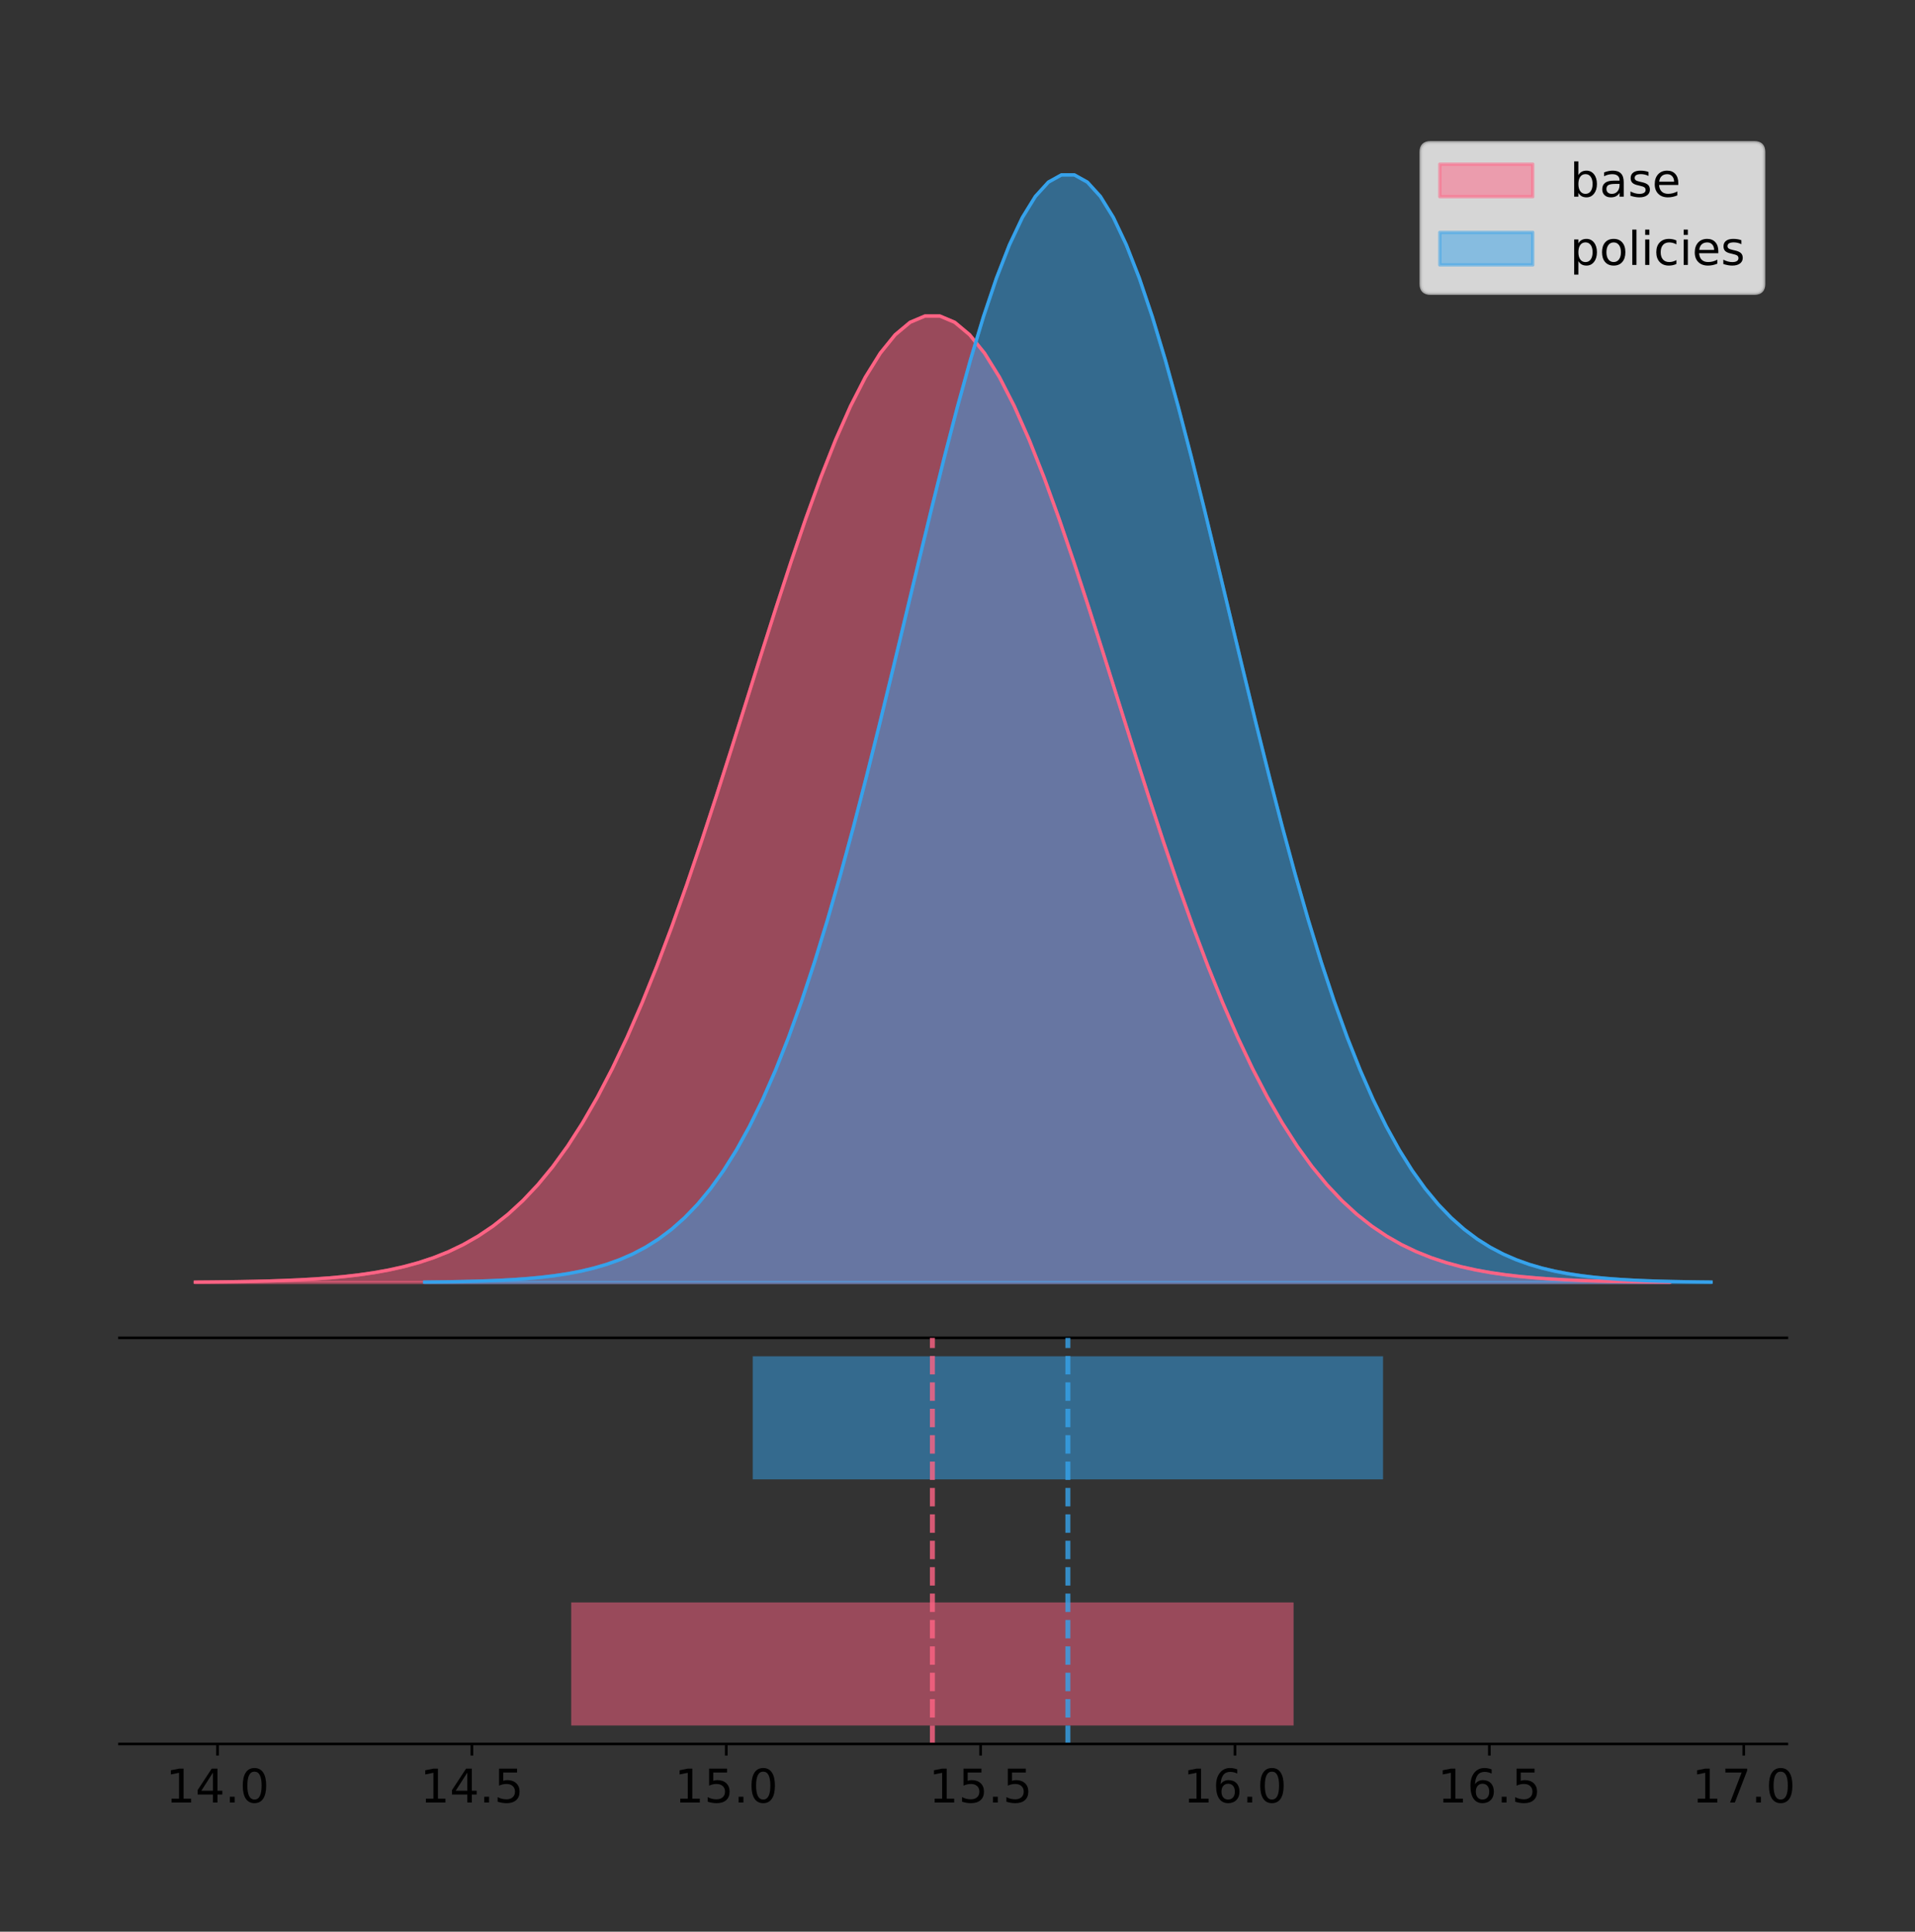 <?xml version="1.0" encoding="utf-8" standalone="no"?>
<!DOCTYPE svg PUBLIC "-//W3C//DTD SVG 1.1//EN"
  "http://www.w3.org/Graphics/SVG/1.1/DTD/svg11.dtd">
<!-- Created with matplotlib (https://matplotlib.org/) -->
<svg height="581.789pt" version="1.1" viewBox="0 0 576.799 581.789" width="576.799pt" xmlns="http://www.w3.org/2000/svg" xmlns:xlink="http://www.w3.org/1999/xlink">
 <rect x="0" y="0" width="576.799" height="581.789" fill="#333333" stroke="none"/>
 <defs>
  <style type="text/css">
*{stroke-linecap:butt;stroke-linejoin:round;}
  </style>
 </defs>
 <g id="figure_1">
  <g id="patch_1">
   <path d="M 0 581.789 
L 576.799 581.789 
L 576.799 0 
L 0 0 
z
" style="fill:none;"/>
  </g>
  <g id="axes_1">
   <g id="patch_2">
    <path d="M 36 402.93 
L 538.2 402.93 
L 538.2 36 
L 36 36 
z
" style="fill:none;"/>
   </g>
   <g id="PolyCollection_1">
    <defs>
     <path d="M 58.827 -195.538 
L 58.827 -195.636 
L 63.312 -195.673 
L 67.797 -195.722 
L 72.283 -195.788 
L 76.768 -195.876 
L 81.253 -195.991 
L 85.738 -196.142 
L 90.223 -196.338 
L 94.708 -196.591 
L 99.193 -196.914 
L 103.678 -197.324 
L 108.163 -197.843 
L 112.648 -198.492 
L 117.133 -199.299 
L 121.619 -200.295 
L 126.104 -201.517 
L 130.589 -203.003 
L 135.074 -204.799 
L 139.559 -206.951 
L 144.044 -209.511 
L 148.529 -212.535 
L 153.014 -216.079 
L 157.499 -220.2 
L 161.984 -224.955 
L 166.469 -230.398 
L 170.955 -236.58 
L 175.44 -243.544 
L 179.925 -251.323 
L 184.41 -259.941 
L 188.895 -269.407 
L 193.38 -279.713 
L 197.865 -290.832 
L 202.35 -302.717 
L 206.835 -315.301 
L 211.32 -328.49 
L 215.805 -342.172 
L 220.29 -356.209 
L 224.776 -370.444 
L 229.261 -384.701 
L 233.746 -398.788 
L 238.231 -412.503 
L 242.716 -425.636 
L 247.201 -437.976 
L 251.686 -449.315 
L 256.171 -459.455 
L 260.656 -468.214 
L 265.141 -475.43 
L 269.626 -480.967 
L 274.112 -484.719 
L 278.597 -486.614 
L 283.082 -486.614 
L 287.567 -484.719 
L 292.052 -480.967 
L 296.537 -475.43 
L 301.022 -468.214 
L 305.507 -459.455 
L 309.992 -449.315 
L 314.477 -437.976 
L 318.962 -425.636 
L 323.448 -412.503 
L 327.933 -398.788 
L 332.418 -384.701 
L 336.903 -370.444 
L 341.388 -356.209 
L 345.873 -342.172 
L 350.358 -328.49 
L 354.843 -315.301 
L 359.328 -302.717 
L 363.813 -290.832 
L 368.298 -279.713 
L 372.784 -269.407 
L 377.269 -259.941 
L 381.754 -251.323 
L 386.239 -243.544 
L 390.724 -236.58 
L 395.209 -230.398 
L 399.694 -224.955 
L 404.179 -220.2 
L 408.664 -216.079 
L 413.149 -212.535 
L 417.634 -209.511 
L 422.119 -206.951 
L 426.605 -204.799 
L 431.09 -203.003 
L 435.575 -201.517 
L 440.06 -200.295 
L 444.545 -199.299 
L 449.03 -198.492 
L 453.515 -197.843 
L 458 -197.324 
L 462.485 -196.914 
L 466.97 -196.591 
L 471.455 -196.338 
L 475.941 -196.142 
L 480.426 -195.991 
L 484.911 -195.876 
L 489.396 -195.788 
L 493.881 -195.722 
L 498.366 -195.673 
L 502.851 -195.636 
L 502.851 -195.538 
L 502.851 -195.538 
L 498.366 -195.538 
L 493.881 -195.538 
L 489.396 -195.538 
L 484.911 -195.538 
L 480.426 -195.538 
L 475.941 -195.538 
L 471.455 -195.538 
L 466.97 -195.538 
L 462.485 -195.538 
L 458 -195.538 
L 453.515 -195.538 
L 449.03 -195.538 
L 444.545 -195.538 
L 440.06 -195.538 
L 435.575 -195.538 
L 431.09 -195.538 
L 426.605 -195.538 
L 422.119 -195.538 
L 417.634 -195.538 
L 413.149 -195.538 
L 408.664 -195.538 
L 404.179 -195.538 
L 399.694 -195.538 
L 395.209 -195.538 
L 390.724 -195.538 
L 386.239 -195.538 
L 381.754 -195.538 
L 377.269 -195.538 
L 372.784 -195.538 
L 368.298 -195.538 
L 363.813 -195.538 
L 359.328 -195.538 
L 354.843 -195.538 
L 350.358 -195.538 
L 345.873 -195.538 
L 341.388 -195.538 
L 336.903 -195.538 
L 332.418 -195.538 
L 327.933 -195.538 
L 323.448 -195.538 
L 318.962 -195.538 
L 314.477 -195.538 
L 309.992 -195.538 
L 305.507 -195.538 
L 301.022 -195.538 
L 296.537 -195.538 
L 292.052 -195.538 
L 287.567 -195.538 
L 283.082 -195.538 
L 278.597 -195.538 
L 274.112 -195.538 
L 269.626 -195.538 
L 265.141 -195.538 
L 260.656 -195.538 
L 256.171 -195.538 
L 251.686 -195.538 
L 247.201 -195.538 
L 242.716 -195.538 
L 238.231 -195.538 
L 233.746 -195.538 
L 229.261 -195.538 
L 224.776 -195.538 
L 220.29 -195.538 
L 215.805 -195.538 
L 211.32 -195.538 
L 206.835 -195.538 
L 202.35 -195.538 
L 197.865 -195.538 
L 193.38 -195.538 
L 188.895 -195.538 
L 184.41 -195.538 
L 179.925 -195.538 
L 175.44 -195.538 
L 170.955 -195.538 
L 166.469 -195.538 
L 161.984 -195.538 
L 157.499 -195.538 
L 153.014 -195.538 
L 148.529 -195.538 
L 144.044 -195.538 
L 139.559 -195.538 
L 135.074 -195.538 
L 130.589 -195.538 
L 126.104 -195.538 
L 121.619 -195.538 
L 117.133 -195.538 
L 112.648 -195.538 
L 108.163 -195.538 
L 103.678 -195.538 
L 99.193 -195.538 
L 94.708 -195.538 
L 90.223 -195.538 
L 85.738 -195.538 
L 81.253 -195.538 
L 76.768 -195.538 
L 72.283 -195.538 
L 67.797 -195.538 
L 63.312 -195.538 
L 58.827 -195.538 
z
" id="m6c9b7b5560" style="stroke:#ff6384;stroke-opacity:0.5;"/>
    </defs>
    <g clip-path="url(#p23f278ba30)">
     <use style="fill:#ff6384;fill-opacity:0.5;stroke:#ff6384;stroke-opacity:0.5;" x="0" xlink:href="#m6c9b7b5560" y="581.789"/>
    </g>
   </g>
   <g id="PolyCollection_2">
    <defs>
     <path d="M 127.917 -195.538 
L 127.917 -195.65 
L 131.831 -195.692 
L 135.744 -195.749 
L 139.658 -195.825 
L 143.572 -195.925 
L 147.485 -196.058 
L 151.399 -196.23 
L 155.313 -196.455 
L 159.227 -196.744 
L 163.14 -197.115 
L 167.054 -197.585 
L 170.968 -198.179 
L 174.881 -198.923 
L 178.795 -199.848 
L 182.709 -200.99 
L 186.622 -202.39 
L 190.536 -204.093 
L 194.45 -206.151 
L 198.363 -208.617 
L 202.277 -211.552 
L 206.191 -215.017 
L 210.105 -219.078 
L 214.018 -223.801 
L 217.932 -229.25 
L 221.846 -235.488 
L 225.759 -242.572 
L 229.673 -250.552 
L 233.587 -259.468 
L 237.5 -269.344 
L 241.414 -280.192 
L 245.328 -292.002 
L 249.242 -304.744 
L 253.155 -318.365 
L 257.069 -332.786 
L 260.983 -347.901 
L 264.896 -363.58 
L 268.81 -379.667 
L 272.724 -395.98 
L 276.637 -412.318 
L 280.551 -428.462 
L 284.465 -444.18 
L 288.378 -459.23 
L 292.292 -473.372 
L 296.206 -486.366 
L 300.12 -497.987 
L 304.033 -508.025 
L 307.947 -516.294 
L 311.861 -522.64 
L 315.774 -526.94 
L 319.688 -529.111 
L 323.602 -529.111 
L 327.515 -526.94 
L 331.429 -522.64 
L 335.343 -516.294 
L 339.256 -508.025 
L 343.17 -497.987 
L 347.084 -486.366 
L 350.998 -473.372 
L 354.911 -459.23 
L 358.825 -444.18 
L 362.739 -428.462 
L 366.652 -412.318 
L 370.566 -395.98 
L 374.48 -379.667 
L 378.393 -363.58 
L 382.307 -347.901 
L 386.221 -332.786 
L 390.135 -318.365 
L 394.048 -304.744 
L 397.962 -292.002 
L 401.876 -280.192 
L 405.789 -269.344 
L 409.703 -259.468 
L 413.617 -250.552 
L 417.53 -242.572 
L 421.444 -235.488 
L 425.358 -229.25 
L 429.271 -223.801 
L 433.185 -219.078 
L 437.099 -215.017 
L 441.013 -211.552 
L 444.926 -208.617 
L 448.84 -206.151 
L 452.754 -204.093 
L 456.667 -202.39 
L 460.581 -200.99 
L 464.495 -199.848 
L 468.408 -198.923 
L 472.322 -198.179 
L 476.236 -197.585 
L 480.149 -197.115 
L 484.063 -196.744 
L 487.977 -196.455 
L 491.891 -196.23 
L 495.804 -196.058 
L 499.718 -195.925 
L 503.632 -195.825 
L 507.545 -195.749 
L 511.459 -195.692 
L 515.373 -195.65 
L 515.373 -195.538 
L 515.373 -195.538 
L 511.459 -195.538 
L 507.545 -195.538 
L 503.632 -195.538 
L 499.718 -195.538 
L 495.804 -195.538 
L 491.891 -195.538 
L 487.977 -195.538 
L 484.063 -195.538 
L 480.149 -195.538 
L 476.236 -195.538 
L 472.322 -195.538 
L 468.408 -195.538 
L 464.495 -195.538 
L 460.581 -195.538 
L 456.667 -195.538 
L 452.754 -195.538 
L 448.84 -195.538 
L 444.926 -195.538 
L 441.013 -195.538 
L 437.099 -195.538 
L 433.185 -195.538 
L 429.271 -195.538 
L 425.358 -195.538 
L 421.444 -195.538 
L 417.53 -195.538 
L 413.617 -195.538 
L 409.703 -195.538 
L 405.789 -195.538 
L 401.876 -195.538 
L 397.962 -195.538 
L 394.048 -195.538 
L 390.135 -195.538 
L 386.221 -195.538 
L 382.307 -195.538 
L 378.393 -195.538 
L 374.48 -195.538 
L 370.566 -195.538 
L 366.652 -195.538 
L 362.739 -195.538 
L 358.825 -195.538 
L 354.911 -195.538 
L 350.998 -195.538 
L 347.084 -195.538 
L 343.17 -195.538 
L 339.256 -195.538 
L 335.343 -195.538 
L 331.429 -195.538 
L 327.515 -195.538 
L 323.602 -195.538 
L 319.688 -195.538 
L 315.774 -195.538 
L 311.861 -195.538 
L 307.947 -195.538 
L 304.033 -195.538 
L 300.12 -195.538 
L 296.206 -195.538 
L 292.292 -195.538 
L 288.378 -195.538 
L 284.465 -195.538 
L 280.551 -195.538 
L 276.637 -195.538 
L 272.724 -195.538 
L 268.81 -195.538 
L 264.896 -195.538 
L 260.983 -195.538 
L 257.069 -195.538 
L 253.155 -195.538 
L 249.242 -195.538 
L 245.328 -195.538 
L 241.414 -195.538 
L 237.5 -195.538 
L 233.587 -195.538 
L 229.673 -195.538 
L 225.759 -195.538 
L 221.846 -195.538 
L 217.932 -195.538 
L 214.018 -195.538 
L 210.105 -195.538 
L 206.191 -195.538 
L 202.277 -195.538 
L 198.363 -195.538 
L 194.45 -195.538 
L 190.536 -195.538 
L 186.622 -195.538 
L 182.709 -195.538 
L 178.795 -195.538 
L 174.881 -195.538 
L 170.968 -195.538 
L 167.054 -195.538 
L 163.14 -195.538 
L 159.227 -195.538 
L 155.313 -195.538 
L 151.399 -195.538 
L 147.485 -195.538 
L 143.572 -195.538 
L 139.658 -195.538 
L 135.744 -195.538 
L 131.831 -195.538 
L 127.917 -195.538 
z
" id="m63422f32f9" style="stroke:#36a2eb;stroke-opacity:0.5;"/>
    </defs>
    <g clip-path="url(#p23f278ba30)">
     <use style="fill:#36a2eb;fill-opacity:0.5;stroke:#36a2eb;stroke-opacity:0.5;" x="0" xlink:href="#m63422f32f9" y="581.789"/>
    </g>
   </g>
   <g id="line2d_1">
    <path clip-path="url(#p23f278ba30)" d="M 58.827 386.154 
L 63.312 386.117 
L 67.797 386.067 
L 72.283 386.001 
L 76.768 385.913 
L 81.253 385.798 
L 85.738 385.647 
L 90.223 385.451 
L 94.708 385.199 
L 99.193 384.876 
L 103.678 384.465 
L 108.163 383.947 
L 112.648 383.298 
L 117.133 382.491 
L 121.619 381.494 
L 126.104 380.272 
L 130.589 378.786 
L 135.074 376.991 
L 139.559 374.839 
L 144.044 372.278 
L 148.529 369.254 
L 153.014 365.71 
L 157.499 361.589 
L 161.984 356.834 
L 166.469 351.391 
L 170.955 345.209 
L 175.44 338.246 
L 179.925 330.466 
L 184.41 321.848 
L 188.895 312.382 
L 193.38 302.077 
L 197.865 290.958 
L 202.35 279.072 
L 206.835 266.489 
L 211.32 253.299 
L 215.805 239.617 
L 220.29 225.58 
L 224.776 211.345 
L 229.261 197.089 
L 233.746 183.001 
L 238.231 169.286 
L 242.716 156.153 
L 247.201 143.813 
L 251.686 132.474 
L 256.171 122.334 
L 260.656 113.575 
L 265.141 106.359 
L 269.626 100.822 
L 274.112 97.07 
L 278.597 95.175 
L 283.082 95.175 
L 287.567 97.07 
L 292.052 100.822 
L 296.537 106.359 
L 301.022 113.575 
L 305.507 122.334 
L 309.992 132.474 
L 314.477 143.813 
L 318.962 156.153 
L 323.448 169.286 
L 327.933 183.001 
L 332.418 197.089 
L 336.903 211.345 
L 341.388 225.58 
L 345.873 239.617 
L 350.358 253.299 
L 354.843 266.489 
L 359.328 279.072 
L 363.813 290.958 
L 368.298 302.077 
L 372.784 312.382 
L 377.269 321.848 
L 381.754 330.466 
L 386.239 338.246 
L 390.724 345.209 
L 395.209 351.391 
L 399.694 356.834 
L 404.179 361.589 
L 408.664 365.71 
L 413.149 369.254 
L 417.634 372.278 
L 422.119 374.839 
L 426.605 376.991 
L 431.09 378.786 
L 435.575 380.272 
L 440.06 381.494 
L 444.545 382.491 
L 449.03 383.298 
L 453.515 383.947 
L 458 384.465 
L 462.485 384.876 
L 466.97 385.199 
L 471.455 385.451 
L 475.941 385.647 
L 480.426 385.798 
L 484.911 385.913 
L 489.396 386.001 
L 493.881 386.067 
L 498.366 386.117 
L 502.851 386.154 
" style="fill:none;stroke:#ff6384;stroke-linecap:square;"/>
   </g>
   <g id="line2d_2">
    <path clip-path="url(#p23f278ba30)" d="M 127.917 386.139 
L 131.831 386.097 
L 135.744 386.04 
L 139.658 385.965 
L 143.572 385.864 
L 147.485 385.732 
L 151.399 385.559 
L 155.313 385.334 
L 159.227 385.045 
L 163.14 384.675 
L 167.054 384.204 
L 170.968 383.61 
L 174.881 382.867 
L 178.795 381.941 
L 182.709 380.799 
L 186.622 379.399 
L 190.536 377.696 
L 194.45 375.639 
L 198.363 373.172 
L 202.277 370.238 
L 206.191 366.772 
L 210.105 362.711 
L 214.018 357.989 
L 217.932 352.539 
L 221.846 346.301 
L 225.759 339.217 
L 229.673 331.237 
L 233.587 322.322 
L 237.5 312.445 
L 241.414 301.597 
L 245.328 289.787 
L 249.242 277.045 
L 253.155 263.424 
L 257.069 249.004 
L 260.983 233.888 
L 264.896 218.209 
L 268.81 202.123 
L 272.724 185.809 
L 276.637 169.471 
L 280.551 153.327 
L 284.465 137.61 
L 288.378 122.559 
L 292.292 108.418 
L 296.206 95.423 
L 300.12 83.803 
L 304.033 73.765 
L 307.947 65.495 
L 311.861 59.15 
L 315.774 54.85 
L 319.688 52.679 
L 323.602 52.679 
L 327.515 54.85 
L 331.429 59.15 
L 335.343 65.495 
L 339.256 73.765 
L 343.17 83.803 
L 347.084 95.423 
L 350.998 108.418 
L 354.911 122.559 
L 358.825 137.61 
L 362.739 153.327 
L 366.652 169.471 
L 370.566 185.809 
L 374.48 202.123 
L 378.393 218.209 
L 382.307 233.888 
L 386.221 249.004 
L 390.135 263.424 
L 394.048 277.045 
L 397.962 289.787 
L 401.876 301.597 
L 405.789 312.445 
L 409.703 322.322 
L 413.617 331.237 
L 417.53 339.217 
L 421.444 346.301 
L 425.358 352.539 
L 429.271 357.989 
L 433.185 362.711 
L 437.099 366.772 
L 441.013 370.238 
L 444.926 373.172 
L 448.84 375.639 
L 452.754 377.696 
L 456.667 379.399 
L 460.581 380.799 
L 464.495 381.941 
L 468.408 382.867 
L 472.322 383.61 
L 476.236 384.204 
L 480.149 384.675 
L 484.063 385.045 
L 487.977 385.334 
L 491.891 385.559 
L 495.804 385.732 
L 499.718 385.864 
L 503.632 385.965 
L 507.545 386.04 
L 511.459 386.097 
L 515.373 386.139 
" style="fill:none;stroke:#36a2eb;stroke-linecap:square;"/>
   </g>
   <g id="patch_3">
    <path d="M 36 402.93 
L 538.2 402.93 
" style="fill:none;stroke:#000000;stroke-linecap:square;stroke-linejoin:miter;stroke-width:0.8;"/>
   </g>
   <g id="legend_1">
    <g id="patch_4">
     <path d="M 430.873 88.299 
L 528.4 88.299 
Q 531.2 88.299 531.2 85.499 
L 531.2 45.8 
Q 531.2 43 528.4 43 
L 430.873 43 
Q 428.072 43 428.072 45.8 
L 428.072 85.499 
Q 428.072 88.299 430.873 88.299 
z
" style="fill:#ffffff;opacity:0.8;stroke:#cccccc;stroke-linejoin:miter;"/>
    </g>
    <g id="patch_5">
     <path d="M 433.673 59.238 
L 461.673 59.238 
L 461.673 49.438 
L 433.673 49.438 
z
" style="fill:#ff6384;opacity:0.5;stroke:#ff6384;stroke-linejoin:miter;"/>
    </g>
    <g id="text_1">
     <!-- base -->
     <defs>
      <path d="M 48.688 27.297 
Q 48.688 37.203 44.609 42.844 
Q 40.531 48.484 33.406 48.484 
Q 26.266 48.484 22.188 42.844 
Q 18.109 37.203 18.109 27.297 
Q 18.109 17.391 22.188 11.75 
Q 26.266 6.109 33.406 6.109 
Q 40.531 6.109 44.609 11.75 
Q 48.688 17.391 48.688 27.297 
z
M 18.109 46.391 
Q 20.953 51.266 25.266 53.625 
Q 29.594 56 35.594 56 
Q 45.562 56 51.781 48.094 
Q 58.016 40.188 58.016 27.297 
Q 58.016 14.406 51.781 6.484 
Q 45.562 -1.422 35.594 -1.422 
Q 29.594 -1.422 25.266 0.953 
Q 20.953 3.328 18.109 8.203 
L 18.109 0 
L 9.078 0 
L 9.078 75.984 
L 18.109 75.984 
z
" id="DejaVuSans-98"/>
      <path d="M 34.281 27.484 
Q 23.391 27.484 19.188 25 
Q 14.984 22.516 14.984 16.5 
Q 14.984 11.719 18.141 8.906 
Q 21.297 6.109 26.703 6.109 
Q 34.188 6.109 38.703 11.406 
Q 43.219 16.703 43.219 25.484 
L 43.219 27.484 
z
M 52.203 31.203 
L 52.203 0 
L 43.219 0 
L 43.219 8.297 
Q 40.141 3.328 35.547 0.953 
Q 30.953 -1.422 24.312 -1.422 
Q 15.922 -1.422 10.953 3.297 
Q 6 8.016 6 15.922 
Q 6 25.141 12.172 29.828 
Q 18.359 34.516 30.609 34.516 
L 43.219 34.516 
L 43.219 35.406 
Q 43.219 41.609 39.141 45 
Q 35.062 48.391 27.688 48.391 
Q 23 48.391 18.547 47.266 
Q 14.109 46.141 10.016 43.891 
L 10.016 52.203 
Q 14.938 54.109 19.578 55.047 
Q 24.219 56 28.609 56 
Q 40.484 56 46.344 49.844 
Q 52.203 43.703 52.203 31.203 
z
" id="DejaVuSans-97"/>
      <path d="M 44.281 53.078 
L 44.281 44.578 
Q 40.484 46.531 36.375 47.5 
Q 32.281 48.484 27.875 48.484 
Q 21.188 48.484 17.844 46.438 
Q 14.5 44.391 14.5 40.281 
Q 14.5 37.156 16.891 35.375 
Q 19.281 33.594 26.516 31.984 
L 29.594 31.297 
Q 39.156 29.25 43.188 25.516 
Q 47.219 21.781 47.219 15.094 
Q 47.219 7.469 41.188 3.016 
Q 35.156 -1.422 24.609 -1.422 
Q 20.219 -1.422 15.453 -0.562 
Q 10.688 0.297 5.422 2 
L 5.422 11.281 
Q 10.406 8.688 15.234 7.391 
Q 20.062 6.109 24.812 6.109 
Q 31.156 6.109 34.562 8.281 
Q 37.984 10.453 37.984 14.406 
Q 37.984 18.062 35.516 20.016 
Q 33.062 21.969 24.703 23.781 
L 21.578 24.516 
Q 13.234 26.266 9.516 29.906 
Q 5.812 33.547 5.812 39.891 
Q 5.812 47.609 11.281 51.797 
Q 16.75 56 26.812 56 
Q 31.781 56 36.172 55.266 
Q 40.578 54.547 44.281 53.078 
z
" id="DejaVuSans-115"/>
      <path d="M 56.203 29.594 
L 56.203 25.203 
L 14.891 25.203 
Q 15.484 15.922 20.484 11.062 
Q 25.484 6.203 34.422 6.203 
Q 39.594 6.203 44.453 7.469 
Q 49.312 8.734 54.109 11.281 
L 54.109 2.781 
Q 49.266 0.734 44.188 -0.344 
Q 39.109 -1.422 33.891 -1.422 
Q 20.797 -1.422 13.156 6.188 
Q 5.516 13.812 5.516 26.812 
Q 5.516 40.234 12.766 48.109 
Q 20.016 56 32.328 56 
Q 43.359 56 49.781 48.891 
Q 56.203 41.797 56.203 29.594 
z
M 47.219 32.234 
Q 47.125 39.594 43.094 43.984 
Q 39.062 48.391 32.422 48.391 
Q 24.906 48.391 20.391 44.141 
Q 15.875 39.891 15.188 32.172 
z
" id="DejaVuSans-101"/>
     </defs>
     <g transform="translate(472.873 59.238)scale(0.14 -0.14)">
      <use xlink:href="#DejaVuSans-98"/>
      <use x="63.477" xlink:href="#DejaVuSans-97"/>
      <use x="124.756" xlink:href="#DejaVuSans-115"/>
      <use x="176.855" xlink:href="#DejaVuSans-101"/>
     </g>
    </g>
    <g id="patch_6">
     <path d="M 433.673 79.787 
L 461.673 79.787 
L 461.673 69.987 
L 433.673 69.987 
z
" style="fill:#36a2eb;opacity:0.5;stroke:#36a2eb;stroke-linejoin:miter;"/>
    </g>
    <g id="text_2">
     <!-- policies -->
     <defs>
      <path d="M 18.109 8.203 
L 18.109 -20.797 
L 9.078 -20.797 
L 9.078 54.688 
L 18.109 54.688 
L 18.109 46.391 
Q 20.953 51.266 25.266 53.625 
Q 29.594 56 35.594 56 
Q 45.562 56 51.781 48.094 
Q 58.016 40.188 58.016 27.297 
Q 58.016 14.406 51.781 6.484 
Q 45.562 -1.422 35.594 -1.422 
Q 29.594 -1.422 25.266 0.953 
Q 20.953 3.328 18.109 8.203 
z
M 48.688 27.297 
Q 48.688 37.203 44.609 42.844 
Q 40.531 48.484 33.406 48.484 
Q 26.266 48.484 22.188 42.844 
Q 18.109 37.203 18.109 27.297 
Q 18.109 17.391 22.188 11.75 
Q 26.266 6.109 33.406 6.109 
Q 40.531 6.109 44.609 11.75 
Q 48.688 17.391 48.688 27.297 
z
" id="DejaVuSans-112"/>
      <path d="M 30.609 48.391 
Q 23.391 48.391 19.188 42.75 
Q 14.984 37.109 14.984 27.297 
Q 14.984 17.484 19.156 11.844 
Q 23.344 6.203 30.609 6.203 
Q 37.797 6.203 41.984 11.859 
Q 46.188 17.531 46.188 27.297 
Q 46.188 37.016 41.984 42.703 
Q 37.797 48.391 30.609 48.391 
z
M 30.609 56 
Q 42.328 56 49.016 48.375 
Q 55.719 40.766 55.719 27.297 
Q 55.719 13.875 49.016 6.219 
Q 42.328 -1.422 30.609 -1.422 
Q 18.844 -1.422 12.172 6.219 
Q 5.516 13.875 5.516 27.297 
Q 5.516 40.766 12.172 48.375 
Q 18.844 56 30.609 56 
z
" id="DejaVuSans-111"/>
      <path d="M 9.422 75.984 
L 18.406 75.984 
L 18.406 0 
L 9.422 0 
z
" id="DejaVuSans-108"/>
      <path d="M 9.422 54.688 
L 18.406 54.688 
L 18.406 0 
L 9.422 0 
z
M 9.422 75.984 
L 18.406 75.984 
L 18.406 64.594 
L 9.422 64.594 
z
" id="DejaVuSans-105"/>
      <path d="M 48.781 52.594 
L 48.781 44.188 
Q 44.969 46.297 41.141 47.344 
Q 37.312 48.391 33.406 48.391 
Q 24.656 48.391 19.812 42.844 
Q 14.984 37.312 14.984 27.297 
Q 14.984 17.281 19.812 11.734 
Q 24.656 6.203 33.406 6.203 
Q 37.312 6.203 41.141 7.25 
Q 44.969 8.297 48.781 10.406 
L 48.781 2.094 
Q 45.016 0.344 40.984 -0.531 
Q 36.969 -1.422 32.422 -1.422 
Q 20.062 -1.422 12.781 6.344 
Q 5.516 14.109 5.516 27.297 
Q 5.516 40.672 12.859 48.328 
Q 20.219 56 33.016 56 
Q 37.156 56 41.109 55.141 
Q 45.062 54.297 48.781 52.594 
z
" id="DejaVuSans-99"/>
     </defs>
     <g transform="translate(472.873 79.787)scale(0.14 -0.14)">
      <use xlink:href="#DejaVuSans-112"/>
      <use x="63.477" xlink:href="#DejaVuSans-111"/>
      <use x="124.658" xlink:href="#DejaVuSans-108"/>
      <use x="152.441" xlink:href="#DejaVuSans-105"/>
      <use x="180.225" xlink:href="#DejaVuSans-99"/>
      <use x="235.205" xlink:href="#DejaVuSans-105"/>
      <use x="262.988" xlink:href="#DejaVuSans-101"/>
      <use x="324.512" xlink:href="#DejaVuSans-115"/>
     </g>
    </g>
   </g>
  </g>
  <g id="axes_2">
   <g id="patch_7">
    <path d="M 36 525.24 
L 538.2 525.24 
L 538.2 402.93 
L 36 402.93 
z
" style="fill:none;"/>
   </g>
   <g id="patch_8">
    <path clip-path="url(#p8fcce64edf)" d="M 172.053 519.68 
L 389.625 519.68 
L 389.625 482.617 
L 172.053 482.617 
z
" style="fill:#ff6384;opacity:0.5;"/>
   </g>
   <g id="patch_9">
    <path clip-path="url(#p8fcce64edf)" d="M 226.718 445.553 
L 416.572 445.553 
L 416.572 408.49 
L 226.718 408.49 
z
" style="fill:#36a2eb;opacity:0.5;"/>
   </g>
   <g id="matplotlib.axis_1">
    <g id="xtick_1">
     <g id="line2d_3">
      <defs>
       <path d="M 0 0 
L 0 3.5 
" id="m2a8d34c9e8" style="stroke:#000000;stroke-width:0.8;"/>
      </defs>
      <g>
       <use style="stroke:#000000;stroke-width:0.8;" x="65.518" xlink:href="#m2a8d34c9e8" y="525.24"/>
      </g>
     </g>
     <g id="text_3">
      <!-- 14.0 -->
      <defs>
       <path d="M 12.406 8.297 
L 28.516 8.297 
L 28.516 63.922 
L 10.984 60.406 
L 10.984 69.391 
L 28.422 72.906 
L 38.281 72.906 
L 38.281 8.297 
L 54.391 8.297 
L 54.391 0 
L 12.406 0 
z
" id="DejaVuSans-49"/>
       <path d="M 37.797 64.312 
L 12.891 25.391 
L 37.797 25.391 
z
M 35.203 72.906 
L 47.609 72.906 
L 47.609 25.391 
L 58.016 25.391 
L 58.016 17.188 
L 47.609 17.188 
L 47.609 0 
L 37.797 0 
L 37.797 17.188 
L 4.891 17.188 
L 4.891 26.703 
z
" id="DejaVuSans-52"/>
       <path d="M 10.688 12.406 
L 21 12.406 
L 21 0 
L 10.688 0 
z
" id="DejaVuSans-46"/>
       <path d="M 31.781 66.406 
Q 24.172 66.406 20.328 58.906 
Q 16.5 51.422 16.5 36.375 
Q 16.5 21.391 20.328 13.891 
Q 24.172 6.391 31.781 6.391 
Q 39.453 6.391 43.281 13.891 
Q 47.125 21.391 47.125 36.375 
Q 47.125 51.422 43.281 58.906 
Q 39.453 66.406 31.781 66.406 
z
M 31.781 74.219 
Q 44.047 74.219 50.516 64.516 
Q 56.984 54.828 56.984 36.375 
Q 56.984 17.969 50.516 8.266 
Q 44.047 -1.422 31.781 -1.422 
Q 19.531 -1.422 13.062 8.266 
Q 6.594 17.969 6.594 36.375 
Q 6.594 54.828 13.062 64.516 
Q 19.531 74.219 31.781 74.219 
z
" id="DejaVuSans-48"/>
      </defs>
      <g transform="translate(49.932 542.878)scale(0.14 -0.14)">
       <use xlink:href="#DejaVuSans-49"/>
       <use x="63.623" xlink:href="#DejaVuSans-52"/>
       <use x="127.246" xlink:href="#DejaVuSans-46"/>
       <use x="159.033" xlink:href="#DejaVuSans-48"/>
      </g>
     </g>
    </g>
    <g id="xtick_2">
     <g id="line2d_4">
      <g>
       <use style="stroke:#000000;stroke-width:0.8;" x="142.134" xlink:href="#m2a8d34c9e8" y="525.24"/>
      </g>
     </g>
     <g id="text_4">
      <!-- 14.5 -->
      <defs>
       <path d="M 10.797 72.906 
L 49.516 72.906 
L 49.516 64.594 
L 19.828 64.594 
L 19.828 46.734 
Q 21.969 47.469 24.109 47.828 
Q 26.266 48.188 28.422 48.188 
Q 40.625 48.188 47.75 41.5 
Q 54.891 34.812 54.891 23.391 
Q 54.891 11.625 47.562 5.094 
Q 40.234 -1.422 26.906 -1.422 
Q 22.312 -1.422 17.547 -0.641 
Q 12.797 0.141 7.719 1.703 
L 7.719 11.625 
Q 12.109 9.234 16.797 8.062 
Q 21.484 6.891 26.703 6.891 
Q 35.156 6.891 40.078 11.328 
Q 45.016 15.766 45.016 23.391 
Q 45.016 31 40.078 35.438 
Q 35.156 39.891 26.703 39.891 
Q 22.75 39.891 18.812 39.016 
Q 14.891 38.141 10.797 36.281 
z
" id="DejaVuSans-53"/>
      </defs>
      <g transform="translate(126.548 542.878)scale(0.14 -0.14)">
       <use xlink:href="#DejaVuSans-49"/>
       <use x="63.623" xlink:href="#DejaVuSans-52"/>
       <use x="127.246" xlink:href="#DejaVuSans-46"/>
       <use x="159.033" xlink:href="#DejaVuSans-53"/>
      </g>
     </g>
    </g>
    <g id="xtick_3">
     <g id="line2d_5">
      <g>
       <use style="stroke:#000000;stroke-width:0.8;" x="218.75" xlink:href="#m2a8d34c9e8" y="525.24"/>
      </g>
     </g>
     <g id="text_5">
      <!-- 15.0 -->
      <g transform="translate(203.164 542.878)scale(0.14 -0.14)">
       <use xlink:href="#DejaVuSans-49"/>
       <use x="63.623" xlink:href="#DejaVuSans-53"/>
       <use x="127.246" xlink:href="#DejaVuSans-46"/>
       <use x="159.033" xlink:href="#DejaVuSans-48"/>
      </g>
     </g>
    </g>
    <g id="xtick_4">
     <g id="line2d_6">
      <g>
       <use style="stroke:#000000;stroke-width:0.8;" x="295.366" xlink:href="#m2a8d34c9e8" y="525.24"/>
      </g>
     </g>
     <g id="text_6">
      <!-- 15.5 -->
      <g transform="translate(279.78 542.878)scale(0.14 -0.14)">
       <use xlink:href="#DejaVuSans-49"/>
       <use x="63.623" xlink:href="#DejaVuSans-53"/>
       <use x="127.246" xlink:href="#DejaVuSans-46"/>
       <use x="159.033" xlink:href="#DejaVuSans-53"/>
      </g>
     </g>
    </g>
    <g id="xtick_5">
     <g id="line2d_7">
      <g>
       <use style="stroke:#000000;stroke-width:0.8;" x="371.982" xlink:href="#m2a8d34c9e8" y="525.24"/>
      </g>
     </g>
     <g id="text_7">
      <!-- 16.0 -->
      <defs>
       <path d="M 33.016 40.375 
Q 26.375 40.375 22.484 35.828 
Q 18.609 31.297 18.609 23.391 
Q 18.609 15.531 22.484 10.953 
Q 26.375 6.391 33.016 6.391 
Q 39.656 6.391 43.531 10.953 
Q 47.406 15.531 47.406 23.391 
Q 47.406 31.297 43.531 35.828 
Q 39.656 40.375 33.016 40.375 
z
M 52.594 71.297 
L 52.594 62.312 
Q 48.875 64.062 45.094 64.984 
Q 41.312 65.922 37.594 65.922 
Q 27.828 65.922 22.672 59.328 
Q 17.531 52.734 16.797 39.406 
Q 19.672 43.656 24.016 45.922 
Q 28.375 48.188 33.594 48.188 
Q 44.578 48.188 50.953 41.516 
Q 57.328 34.859 57.328 23.391 
Q 57.328 12.156 50.688 5.359 
Q 44.047 -1.422 33.016 -1.422 
Q 20.359 -1.422 13.672 8.266 
Q 6.984 17.969 6.984 36.375 
Q 6.984 53.656 15.188 63.938 
Q 23.391 74.219 37.203 74.219 
Q 40.922 74.219 44.703 73.484 
Q 48.484 72.75 52.594 71.297 
z
" id="DejaVuSans-54"/>
      </defs>
      <g transform="translate(356.396 542.878)scale(0.14 -0.14)">
       <use xlink:href="#DejaVuSans-49"/>
       <use x="63.623" xlink:href="#DejaVuSans-54"/>
       <use x="127.246" xlink:href="#DejaVuSans-46"/>
       <use x="159.033" xlink:href="#DejaVuSans-48"/>
      </g>
     </g>
    </g>
    <g id="xtick_6">
     <g id="line2d_8">
      <g>
       <use style="stroke:#000000;stroke-width:0.8;" x="448.598" xlink:href="#m2a8d34c9e8" y="525.24"/>
      </g>
     </g>
     <g id="text_8">
      <!-- 16.5 -->
      <g transform="translate(433.012 542.878)scale(0.14 -0.14)">
       <use xlink:href="#DejaVuSans-49"/>
       <use x="63.623" xlink:href="#DejaVuSans-54"/>
       <use x="127.246" xlink:href="#DejaVuSans-46"/>
       <use x="159.033" xlink:href="#DejaVuSans-53"/>
      </g>
     </g>
    </g>
    <g id="xtick_7">
     <g id="line2d_9">
      <g>
       <use style="stroke:#000000;stroke-width:0.8;" x="525.214" xlink:href="#m2a8d34c9e8" y="525.24"/>
      </g>
     </g>
     <g id="text_9">
      <!-- 17.0 -->
      <defs>
       <path d="M 8.203 72.906 
L 55.078 72.906 
L 55.078 68.703 
L 28.609 0 
L 18.312 0 
L 43.219 64.594 
L 8.203 64.594 
z
" id="DejaVuSans-55"/>
      </defs>
      <g transform="translate(509.628 542.878)scale(0.14 -0.14)">
       <use xlink:href="#DejaVuSans-49"/>
       <use x="63.623" xlink:href="#DejaVuSans-55"/>
       <use x="127.246" xlink:href="#DejaVuSans-46"/>
       <use x="159.033" xlink:href="#DejaVuSans-48"/>
      </g>
     </g>
    </g>
   </g>
   <g id="line2d_10">
    <path clip-path="url(#p8fcce64edf)" d="M 280.839 525.24 
L 280.839 402.93 
" style="fill:none;stroke:#ff6384;stroke-dasharray:5.55,2.4;stroke-dashoffset:0;stroke-opacity:0.8;stroke-width:1.5;"/>
   </g>
   <g id="line2d_11">
    <path clip-path="url(#p8fcce64edf)" d="M 321.645 525.24 
L 321.645 402.93 
" style="fill:none;stroke:#36a2eb;stroke-dasharray:5.55,2.4;stroke-dashoffset:0;stroke-opacity:0.8;stroke-width:1.5;"/>
   </g>
   <g id="patch_10">
    <path d="M 36 525.24 
L 538.2 525.24 
" style="fill:none;stroke:#000000;stroke-linecap:square;stroke-linejoin:miter;stroke-width:0.8;"/>
   </g>
  </g>
 </g>
 <defs>
  <clipPath id="p23f278ba30">
   <rect height="366.93" width="502.2" x="36" y="36"/>
  </clipPath>
  <clipPath id="p8fcce64edf">
   <rect height="122.31" width="502.2" x="36" y="402.93"/>
  </clipPath>
 </defs>
</svg>
